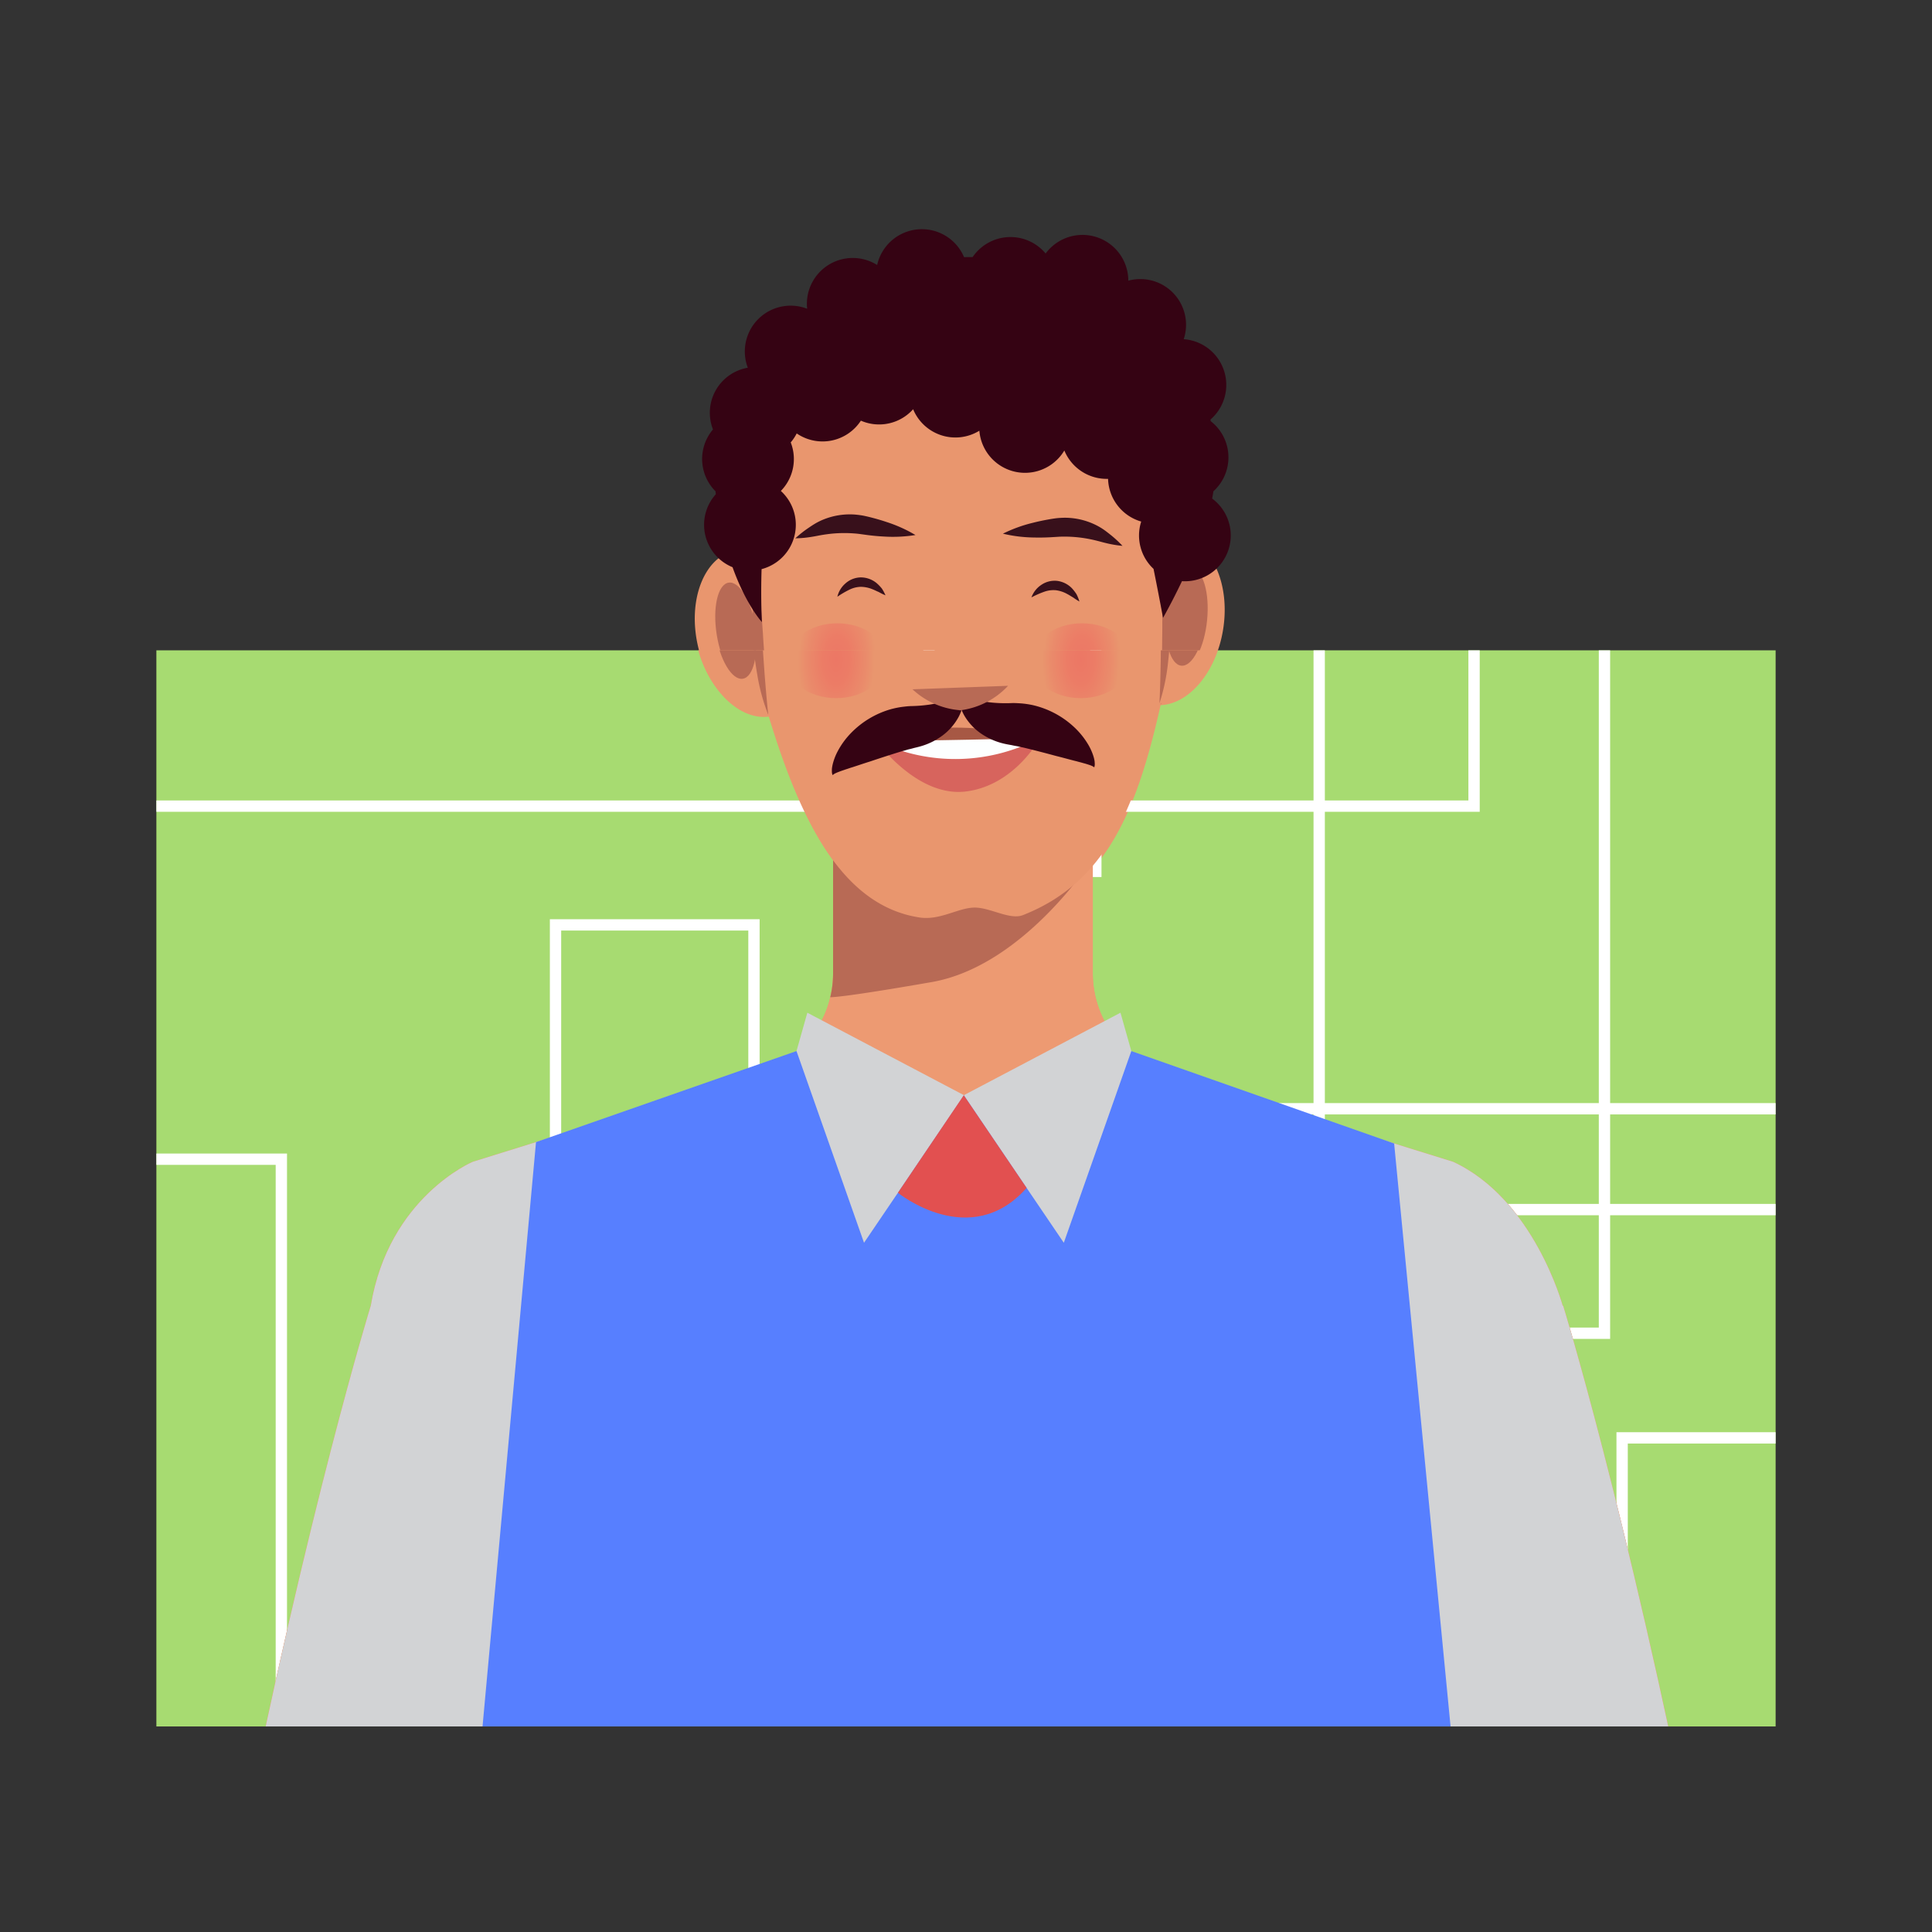 <svg xmlns="http://www.w3.org/2000/svg" xmlns:xlink="http://www.w3.org/1999/xlink" data-name="Layer 1" viewBox="0 0 512 512"><rect x="0" y="0" width="512" height="512" fill="#333333" stroke="none"/><defs><radialGradient id="a" cx="286.742" cy="-452.805" r="10.247" gradientTransform="matrix(1 0 0 1.837 0 1006.993)" gradientUnits="userSpaceOnUse"><stop offset="0" stop-color="#ec7765"/><stop offset=".349" stop-color="#ec7c66"/><stop offset=".77" stop-color="#ea8b6b"/><stop offset="1" stop-color="#e9966e"/></radialGradient><radialGradient id="c" cx="221.91" cy="-452.805" r="10.247" xlink:href="#a"/><radialGradient id="e" cx="286.418" cy="-453.037" r="10.247" xlink:href="#a"/><radialGradient id="f" cx="221.586" cy="-453.037" r="10.247" xlink:href="#a"/><clipPath id="b"><rect width="429.12" height="285.185" x="41.44" y="-391.522" fill="none"/></clipPath><clipPath id="d"><rect width="429.12" height="285.185" x="41.44" y="172.343" fill="none"/></clipPath></defs><g clip-path="url(#b)"><line x1="502.524" x2="386.018" y1="-262.193" y2="22.323" fill="none" stroke="#fff" stroke-dasharray="19.835 19.835" stroke-miterlimit="10" stroke-width="4"/><line x1="382.259" x2="378.47" y1="31.501" y2="40.755" fill="none" stroke="#fff" stroke-miterlimit="10" stroke-width="4"/><line x1="249.56" x2="245.771" y1="2.701" y2="11.955" fill="none" stroke="#fff" stroke-miterlimit="10" stroke-width="4"/></g><rect width="429.12" height="285.185" x="41.44" y="172.343" fill="#a7db71"/><path fill="#e9966e" d="M312.874,142.353a10.687,10.687,0,0,0-4.57.242c-6.431-36.681-29.393-63.649-55.907-62.861-26.588.791-47.955,29.229-52.112,66.379a10.886,10.886,0,0,0-5.588-.246c-8.162,1.876-12.519,13.224-9.732,25.345,2.689,11.697,11.047,19.811,18.963,18.681,8.655,28.645,19.805,50.536,40.023,53.669,5.435.842,10.142-2.483,14.442-2.611,4.254-.127,9.505,3.378,13.029,1.989,21.333-8.404,29.657-27.073,36.146-56.063,7.511-.312,14.646-8.608,16.528-19.803C326.156,154.81,321.132,143.741,312.874,142.353Z"/><path fill="#38101b" d="M242.609 141.788a37.493 37.493 0 01-8.408.398c-1.376-.069-2.74-.198-4.097-.365l-1.982-.268q-.902-.132-1.811-.191a34.356 34.356 0 00-7.349.242c-.625.082-1.25.192-1.885.305-.665.133-1.36.261-2.047.371a29.04 29.04 0 01-4.257.381 29.047 29.047 0 013.342-2.664c.58-.396 1.149-.78 1.753-1.147a16.741 16.741 0 011.985-1.022 18.63 18.63 0 018.844-1.455c.754.076 1.507.164 2.25.314.763.163 1.359.303 2.041.481 1.323.343 2.64.724 3.945 1.164A37.493 37.493 0 01242.609 141.788zM265.785 141.43a37.494 37.494 0 017.91-2.878c1.334-.343 2.675-.624 4.02-.869.694-.127 1.299-.223 2.071-.329.751-.095 1.509-.127 2.267-.147a18.63 18.63 0 018.712 2.105 16.745 16.745 0 011.904 1.166c.575.411 1.114.836 1.663 1.274a29.042 29.042 0 013.136 2.904 29.038 29.038 0 01-4.217-.695c-.677-.161-1.361-.34-2.014-.522-.625-.16-1.24-.316-1.857-.444a34.356 34.356 0 00-7.311-.785q-.91-.007-1.82.057l-1.997.12c-1.366.065-2.736.093-4.113.06A37.492 37.492 0 01265.785 141.43z"/><ellipse cx="314.659" cy="163.797" fill="#b86a55" rx="13.105" ry="5.26" transform="rotate(-84.421 314.66 163.797)"/><ellipse cx="195.132" cy="167.352" fill="#b86a55" rx="5.26" ry="13.105" transform="rotate(-8.985 195.132 167.352)"/><path fill="#b86a55" d="M200.285 146.113c.491 3.671.822 7.325 1.11 10.977l.796 10.938c.092 1.824.242 3.641.365 5.461l.386 5.457c.289 3.638.58 7.266.987 10.947a52.142 52.142 0 01-2.924-10.701 102.421 102.421 0 01-1.308-10.996c-.23-3.681-.335-7.365-.245-11.049A87.89 87.89 0 01200.285 146.113zM308.624 142.892a87.879 87.879 0 011.488 10.965c.309 3.672.422 7.356.412 11.044a102.433 102.433 0 01-.653 11.054 52.136 52.136 0 01-2.283 10.856c.187-3.699.262-7.338.335-10.986l.061-5.47c.015-1.824.056-3.647.039-5.473L308.168 153.915C308.238 150.252 308.352 146.585 308.624 142.892z"/><path fill="#38101b" d="M273.343 158.317a6.686 6.686 0 012.505-3.244 6.265 6.265 0 014.257-1.141 6.632 6.632 0 013.933 1.929 11.014 11.014 0 011.266 1.644 11.857 11.857 0 01.754 1.896 14.838 14.838 0 01-1.656-1.062c-.551-.302-1.047-.65-1.557-.913a8.394 8.394 0 00-2.993-1.005 7.175 7.175 0 00-3.099.392A24.449 24.449 0 00273.343 158.317zM221.91 158.144a6.686 6.686 0 012.117-3.509 6.265 6.265 0 014.098-1.621 6.631 6.631 0 014.128 1.466 11.009 11.009 0 011.446 1.488 11.852 11.852 0 01.966 1.797 14.83 14.83 0 01-1.766-.865c-.582-.237-1.114-.526-1.652-.729a8.394 8.394 0 00-3.089-.656 7.176 7.176 0 00-3.034.744A24.458 24.458 0 00221.91 158.144z"/><path fill="#350313" d="M325.543,120.851a12.129,12.129,0,0,0-4.684-9.23c-.027-.142-.061-.277-.089-.418a12.152,12.152,0,0,0-7.069-21.316,12.119,12.119,0,0,0-14.696-15.503c-0-.114.01-.224.007-.339a12.147,12.147,0,0,0-21.912-6.863,12.127,12.127,0,0,0-19.343.943c-.765-.003-1.522.006-2.273.021a12.14,12.14,0,0,0-23.028,2.084,12.155,12.155,0,0,0-18.619,10.651c.009.319.042.632.076.945a12.14,12.14,0,0,0-15.738,15.626,12.111,12.111,0,0,0-9.228,16.351,12.106,12.106,0,0,0,.676,16.398c.029.253.054.514.084.764a12.134,12.134,0,0,0,4.424,19.35c3.624,10.091,7.787,14.544,7.787,14.544s-.35-5.871-.091-14.033a12.139,12.139,0,0,0,5.106-20.722,12.083,12.083,0,0,0,2.616-12.862,12.174,12.174,0,0,0,1.586-2.379,12.121,12.121,0,0,0,17.009-3.384,12.094,12.094,0,0,0,13.845-3.028,12.126,12.126,0,0,0,17.553,5.693,12.137,12.137,0,0,0,22.519,5.243,12.148,12.148,0,0,0,11.586,7.514,12.157,12.157,0,0,0,8.784,11.317,12.099,12.099,0,0,0,3.267,12.539c1.462,7.22,2.515,12.986,2.515,12.986s2.306-4.03,5.025-9.728c.373.023.749.035,1.131.023a12.146,12.146,0,0,0,6.857-21.916q.198-.978.341-1.925A12.118,12.118,0,0,0,325.543,120.851Z"/><path fill="#fdffff" d="M232.608,196.777s36.182-3.512,43.356-.82c0,0-15.872,11.321-19.652,10.717S232.608,196.777,232.608,196.777Z"/><path fill="#d7645d" d="M232.608,196.777s10.715,15.051,23.743,13.393,19.613-14.213,19.613-14.213a47.786,47.786,0,0,1-43.356.82Z"/><path fill="#a75844" d="M232.608,196.777s14.223-7.356,43.356-.82C275.965,195.956,256.776,196.644,232.608,196.777Z"/><path fill="#350313" d="M255.588,184.075a8.063,8.063,0,0,1-.086,3.218,11.84,11.84,0,0,1-1.099,3.059,15.139,15.139,0,0,1-4.33,5.011,17.949,17.949,0,0,1-5.989,2.902c-.528.148-1.063.273-1.599.4-.352.109-.666.182-.999.269-.655.124-1.327.385-1.999.535-2.693.813-5.552,1.739-8.612,2.766-1.554.48-3.125,1.025-4.784,1.558-.435.121-.833.271-1.257.41-.445.13-.841.287-1.282.431-.452.151-.839.306-1.306.487-.208.082-.42.178-.647.291a3.434,3.434,0,0,0-.62.431,2.313,2.313,0,0,1-.192-.817c-.01-.271-.011-.563.004-.862a9.922,9.922,0,0,1,.314-1.606,15.014,15.014,0,0,1,1.165-2.939,21.068,21.068,0,0,1,3.577-4.929,23.847,23.847,0,0,1,10.454-6.285,23.391,23.391,0,0,1,3.161-.649c.537-.06,1.094-.135,1.612-.174.334-.02.67-.042,1.013-.041a38.107,38.107,0,0,0,4.067-.317A25.521,25.521,0,0,0,255.588,184.075Z"/><path fill="#350313" d="M254.466,184.108a25.521,25.521,0,0,0,9.606,2.582,38.099,38.099,0,0,0,4.078.075c.342-.021.678-.02,1.013-.019.519.008,1.08.05,1.619.078a23.392,23.392,0,0,1,3.194.46,23.848,23.848,0,0,1,10.809,5.653,21.07,21.07,0,0,1,3.864,4.707,15.003,15.003,0,0,1,1.338,2.865,9.908,9.908,0,0,1,.409,1.585c.032.298.049.589.055.86a2.312,2.312,0,0,1-.143.827,3.439,3.439,0,0,0-.645-.393c-.233-.1-.451-.183-.664-.252-.477-.152-.872-.284-1.333-.408-.449-.117-.854-.251-1.306-.354-.431-.113-.837-.239-1.279-.334-1.687-.433-3.288-.885-4.868-1.271-3.116-.843-6.025-1.598-8.761-2.249-.679-.11-1.366-.33-2.027-.415-.338-.068-.655-.122-1.013-.21-.543-.095-1.084-.188-1.62-.304a17.948,17.948,0,0,1-6.151-2.542,15.139,15.139,0,0,1-4.62-4.745,11.842,11.842,0,0,1-1.279-2.988A8.063,8.063,0,0,1,254.466,184.108Z"/><path fill="#b86a55" d="M267.472,182.172a20.873,20.873,0,0,1-12.562,6.482c.151.021.301.029.452.037l-.9.027c.15-.017.299-.034.449-.063a20.809,20.809,0,0,1-12.757-5.553Z"/><ellipse cx="286.742" cy="175.311" fill="url(#a)" rx="13.399" ry="10.134"/><ellipse cx="221.91" cy="175.311" fill="url(#c)" rx="13.399" ry="10.134"/><g clip-path="url(#d)"><rect width="365.76" height="55.977" x="24.88" y="157.658" fill="none" stroke="#fff" stroke-miterlimit="10" stroke-width="3"/><rect width="75.6" height="254.16" x="349.6" y="99.156" fill="none" stroke="#fff" stroke-miterlimit="10" stroke-width="3"/><rect width="189.454" height="26.72" x="304.146" y="293.836" fill="none" stroke="#fff" stroke-miterlimit="10" stroke-width="3"/><rect width="52.589" height="75.45" x="147.22" y="245.105" fill="none" stroke="#fff" stroke-miterlimit="10" stroke-width="3"/><rect width="135.709" height="95.04" x="130.72" y="422.076" fill="none" stroke="#fff" stroke-miterlimit="10" stroke-width="3"/><rect width="44.28" height="215.32" x="30.28" y="307.196" fill="none" stroke="#fff" stroke-miterlimit="10" stroke-width="3"/><rect width="299.794" height="52.92" x="201.366" y="469.596" fill="none" stroke="#fff" stroke-miterlimit="10" stroke-width="3"/><rect width="44.214" height="126.36" x="246.192" y="104.556" fill="none" stroke="#fff" stroke-miterlimit="10" stroke-width="3"/><rect width="57.24" height="149.025" x="429.88" y="381.051" fill="none" stroke="#fff" stroke-miterlimit="10" stroke-width="3"/><rect width="61.047" height="103.68" x="243.099" y="339.996" fill="none" stroke="#fff" stroke-miterlimit="10" stroke-width="3"/><rect width="73" height="64.262" x="184.72" y="293.836" fill="none" stroke="#fff" stroke-miterlimit="10" stroke-width="3"/></g><g clip-path="url(#d)"><path fill="#e9966e" d="M451.96,508.911H60.04l2.92-15.62c18.76-93.83,35.3-147.26,35.3-147.26,4.8-28.83,27.02-38.14,27.02-38.14l16.77-5.22,59.39-18.48a27.264,27.264,0,0,0,9.73-5.39,1.691,1.691,0,0,0,.21-.18,27.403,27.403,0,0,0,6.4-8.22,27.059,27.059,0,0,0,2.26-6.16v-.01c.06-.26.12-.51.17-.77.05-.22.09-.43.13-.65q.105-.57.18-1.14c.03-.18.05-.36.07-.55.03-.26.06-.53.08-.79.03-.25.04-.5.06-.75v-.1a6.072,6.072,0,0,0,.03-.61c.01-.32.02-.63.02-.95v-36.81H289.6v36.81a27.526,27.526,0,0,0,9.52,20.8,5.819,5.819,0,0,0,.48.41,27.412,27.412,0,0,0,9.33,5.06L369.3,302.981l.16.05,15.64,4.86c21.41,9.91,29.03,38.14,29.03,38.14h.12S430.78,399.461,449.55,493.291Z"/><path fill="#ed9a72" d="M388.24,497.041l.73,11.87H123.53l.73-11.87-61.3-3.75c18.76-93.83,35.3-147.26,35.3-147.26,4.8-28.83,27.02-38.14,27.02-38.14l16.77-5.22,59.39-18.48a27.264,27.264,0,0,0,9.73-5.39,1.691,1.691,0,0,0,.21-.18,27.403,27.403,0,0,0,6.4-8.22,27.059,27.059,0,0,0,2.26-6.16v-.01c.06-.26.12-.51.17-.77.05-.22.09-.43.13-.65q.105-.57.18-1.14c.03-.18.05-.36.07-.55.03-.26.06-.53.08-.79.03-.25.04-.5.06-.75v-.1a6.072,6.072,0,0,0,.03-.61c.01-.32.02-.63.02-.95v-36.81H289.6v36.81a27.526,27.526,0,0,0,9.52,20.8,5.819,5.819,0,0,0,.48.41,27.412,27.412,0,0,0,9.33,5.06L369.3,302.981l.16.05,15.64,4.86c21.41,9.91,29.03,38.14,29.03,38.14h.12S430.78,399.461,449.55,493.291Z"/><path fill="#d2d3d5" d="M451.96,508.911H60.04l2.92-15.62c18.76-93.83,35.3-147.26,35.3-147.26,4.8-28.83,27.02-38.14,27.02-38.14l16.77-5.22,59.39-18.48L226.02,320.961l4.29,6.42,23.65,35.39,25.71-36.75,6.89-9.86,22.37-31.97L369.3,302.981l.16.05,15.64,4.86c21.41,9.91,29.03,38.14,29.03,38.14h.12S430.78,399.461,449.55,493.291Z"/><path fill="#b86a55" d="M246.888,260.266c24.546-4.279,42.715-32.717,42.715-32.717s-24.343-2.004-39.568-6.44H220.777v36.813a27.485,27.485,0,0,1-.741,6.309l-.001.038S222.341,264.545,246.888,260.266Z"/><path fill="#e9966e" d="M312.549,141.926a10.687,10.687,0,0,0-4.57.242c-6.431-36.681-29.393-63.649-55.907-62.861-26.588.791-47.955,29.229-52.112,66.379a10.886,10.886,0,0,0-5.588-.246c-8.162,1.876-12.519,13.224-9.732,25.345,2.689,11.697,11.047,19.811,18.963,18.681,8.655,28.645,19.805,50.536,40.023,53.669,5.435.842,10.142-2.483,14.442-2.611,4.254-.127,9.505,3.378,13.029,1.989,21.333-8.404,29.657-27.073,36.146-56.063,7.511-.312,14.646-8.608,16.528-19.803C325.832,154.383,320.808,143.315,312.549,141.926Z"/><path fill="#38101b" d="M242.285 141.361a37.492 37.492 0 01-8.408.398c-1.376-.069-2.74-.198-4.097-.365l-1.982-.268q-.902-.132-1.811-.191a34.355 34.355 0 00-7.349.242c-.625.082-1.25.192-1.885.305-.665.133-1.36.261-2.047.371a29.04 29.04 0 01-4.257.381 29.048 29.048 0 013.342-2.664c.58-.396 1.149-.78 1.753-1.147a16.755 16.755 0 011.985-1.022 18.63 18.63 0 018.844-1.455c.754.076 1.507.164 2.25.314.763.163 1.359.303 2.041.481 1.323.343 2.64.724 3.945 1.164A37.493 37.493 0 01242.285 141.361zM265.461 141.003a37.494 37.494 0 017.91-2.878c1.334-.343 2.675-.624 4.02-.869.694-.127 1.299-.223 2.071-.329.751-.095 1.509-.127 2.267-.147a18.63 18.63 0 018.712 2.105 16.743 16.743 0 011.904 1.166c.575.411 1.114.836 1.663 1.274a29.043 29.043 0 013.136 2.904 29.041 29.041 0 01-4.217-.695c-.677-.161-1.361-.34-2.014-.522-.625-.16-1.24-.316-1.857-.444a34.355 34.355 0 00-7.311-.785q-.91-.007-1.82.057l-1.997.12c-1.366.065-2.736.093-4.113.06A37.492 37.492 0 01265.461 141.003z"/><ellipse cx="314.335" cy="163.371" fill="#b86a55" rx="13.105" ry="5.26" transform="rotate(-84.421 314.335 163.37)"/><ellipse cx="194.808" cy="166.925" fill="#b86a55" rx="5.26" ry="13.105" transform="rotate(-8.985 194.808 166.925)"/><path fill="#b86a55" d="M199.961 145.686c.491 3.671.822 7.325 1.11 10.977l.796 10.938c.092 1.824.242 3.641.365 5.461l.386 5.457c.289 3.638.58 7.266.987 10.947A52.141 52.141 0 01200.68 178.765a102.42 102.42 0 01-1.308-10.996c-.229-3.681-.335-7.365-.245-11.049A87.89 87.89 0 01199.961 145.686zM308.299 142.465a87.881 87.881 0 011.488 10.965c.309 3.672.422 7.356.412 11.044a102.436 102.436 0 01-.653 11.054 52.136 52.136 0 01-2.283 10.856c.187-3.699.262-7.338.335-10.986l.061-5.47c.015-1.824.056-3.647.039-5.473l.145-10.966C307.914 149.825 308.027 146.158 308.299 142.465z"/><path fill="#38101b" d="M273.018 157.89a6.686 6.686 0 012.505-3.244 6.265 6.265 0 014.257-1.141 6.632 6.632 0 013.933 1.929 11.013 11.013 0 011.266 1.644 11.857 11.857 0 01.754 1.896 14.833 14.833 0 01-1.656-1.062c-.551-.302-1.047-.65-1.557-.913a8.394 8.394 0 00-2.993-1.005 7.175 7.175 0 00-3.099.392A24.446 24.446 0 00273.018 157.89zM221.586 157.717a6.686 6.686 0 012.117-3.509 6.265 6.265 0 014.099-1.621 6.631 6.631 0 014.128 1.466 11.007 11.007 0 011.446 1.488 11.853 11.853 0 01.966 1.797 14.83 14.83 0 01-1.766-.865c-.582-.237-1.114-.526-1.652-.729a8.394 8.394 0 00-3.089-.656 7.175 7.175 0 00-3.034.744A24.458 24.458 0 00221.586 157.717z"/><path fill="#350313" d="M325.218,120.424a12.129,12.129,0,0,0-4.684-9.23c-.027-.142-.061-.277-.089-.418a12.152,12.152,0,0,0-7.069-21.316A12.119,12.119,0,0,0,298.68,73.956c-0-.114.01-.224.007-.339a12.147,12.147,0,0,0-21.912-6.863,12.127,12.127,0,0,0-19.343.943c-.765-.003-1.522.006-2.273.021a12.14,12.14,0,0,0-23.028,2.084,12.155,12.155,0,0,0-18.619,10.651c.009.319.042.632.076.945a12.14,12.14,0,0,0-15.738,15.626,12.111,12.111,0,0,0-9.228,16.351,12.106,12.106,0,0,0,.676,16.398c.029.253.054.514.084.764a12.134,12.134,0,0,0,4.424,19.35c3.624,10.091,7.787,14.544,7.787,14.544s-.35-5.871-.091-14.033a12.139,12.139,0,0,0,5.106-20.722,12.083,12.083,0,0,0,2.616-12.862,12.174,12.174,0,0,0,1.586-2.379,12.121,12.121,0,0,0,17.009-3.384,12.094,12.094,0,0,0,13.845-3.028,12.126,12.126,0,0,0,17.553,5.693,12.137,12.137,0,0,0,22.519,5.243,12.148,12.148,0,0,0,11.586,7.514,12.157,12.157,0,0,0,8.784,11.317,12.099,12.099,0,0,0,3.267,12.539c1.462,7.22,2.515,12.986,2.515,12.986s2.306-4.03,5.025-9.728c.373.023.749.035,1.131.023a12.146,12.146,0,0,0,6.857-21.916q.198-.978.341-1.925A12.118,12.118,0,0,0,325.218,120.424Z"/><path fill="#fdffff" d="M232.284,196.35s36.182-3.512,43.356-.82c0,0-15.872,11.321-19.652,10.717S232.284,196.35,232.284,196.35Z"/><path fill="#d7645d" d="M232.284,196.35s10.715,15.051,23.743,13.393,19.613-14.213,19.613-14.213a47.786,47.786,0,0,1-43.356.82Z"/><path fill="#a75844" d="M232.284,196.35s14.223-7.356,43.356-.82C275.64,195.53,256.452,196.217,232.284,196.35Z"/><path fill="#350313" d="M255.263,183.648a8.063,8.063,0,0,1-.086,3.218,11.84,11.84,0,0,1-1.099,3.059,15.139,15.139,0,0,1-4.33,5.011,17.948,17.948,0,0,1-5.989,2.902c-.528.148-1.063.273-1.599.4-.352.109-.666.182-.999.269-.655.124-1.327.385-1.999.535-2.693.813-5.552,1.739-8.612,2.766-1.554.48-3.125,1.025-4.784,1.558-.435.121-.833.271-1.257.41-.445.13-.841.287-1.282.431-.452.151-.839.306-1.306.487-.208.082-.42.178-.647.291a3.433,3.433,0,0,0-.62.431,2.314,2.314,0,0,1-.192-.817c-.01-.271-.011-.563.004-.862a9.922,9.922,0,0,1,.314-1.606,15.015,15.015,0,0,1,1.165-2.939,21.067,21.067,0,0,1,3.577-4.929,23.848,23.848,0,0,1,10.454-6.285,23.391,23.391,0,0,1,3.161-.649c.537-.06,1.094-.135,1.612-.174.334-.02.67-.042,1.013-.041a38.108,38.108,0,0,0,4.067-.317A25.523,25.523,0,0,0,255.263,183.648Z"/><path fill="#350313" d="M254.142,183.681a25.521,25.521,0,0,0,9.606,2.582,38.107,38.107,0,0,0,4.078.075c.342-.021.678-.02,1.013-.019.519.008,1.08.05,1.619.078a23.395,23.395,0,0,1,3.194.46,23.848,23.848,0,0,1,10.809,5.653,21.069,21.069,0,0,1,3.864,4.707,15.002,15.002,0,0,1,1.338,2.865,9.907,9.907,0,0,1,.409,1.585c.032.297.049.589.055.86a2.312,2.312,0,0,1-.143.827,3.437,3.437,0,0,0-.645-.393c-.233-.1-.451-.183-.664-.252-.477-.152-.872-.284-1.333-.408-.449-.117-.854-.251-1.306-.354-.431-.113-.837-.239-1.279-.334-1.688-.433-3.288-.885-4.868-1.271-3.116-.843-6.025-1.598-8.761-2.249-.679-.11-1.366-.33-2.027-.415-.338-.068-.655-.122-1.013-.21-.543-.095-1.084-.188-1.62-.304a17.948,17.948,0,0,1-6.151-2.542,15.139,15.139,0,0,1-4.62-4.745,11.841,11.841,0,0,1-1.279-2.988A8.063,8.063,0,0,1,254.142,183.681Z"/><path fill="#b86a55" d="M267.147,181.745a20.873,20.873,0,0,1-12.562,6.482c.151.021.301.029.452.037l-.9.027c.15-.017.299-.034.449-.063a20.809,20.809,0,0,1-12.757-5.553Z"/><ellipse cx="286.418" cy="174.884" fill="url(#e)" rx="13.399" ry="10.134"/><ellipse cx="221.586" cy="174.884" fill="url(#f)" rx="13.399" ry="10.134"/><polygon fill="#577fff" points="388.97 508.911 123.53 508.911 124.26 497.041 142.05 302.671 211.08 278.541 211.38 278.621 255.41 290.251 255.46 290.241 299.12 278.721 299.81 278.541 369.3 302.981 369.46 303.031 388.24 497.041 388.97 508.911"/><polygon fill="#d2d3d5" points="213.954 268.38 211.082 278.541 228.975 329.346 255.482 290.248 213.954 268.38"/><polygon fill="#d2d3d5" points="296.94 268.38 299.811 278.541 281.919 329.346 255.412 290.248 296.94 268.38"/><path fill="#e25050" d="M237.959,316.095s19.188,15.604,34.104-1.286l-16.651-24.56Z"/></g></svg>